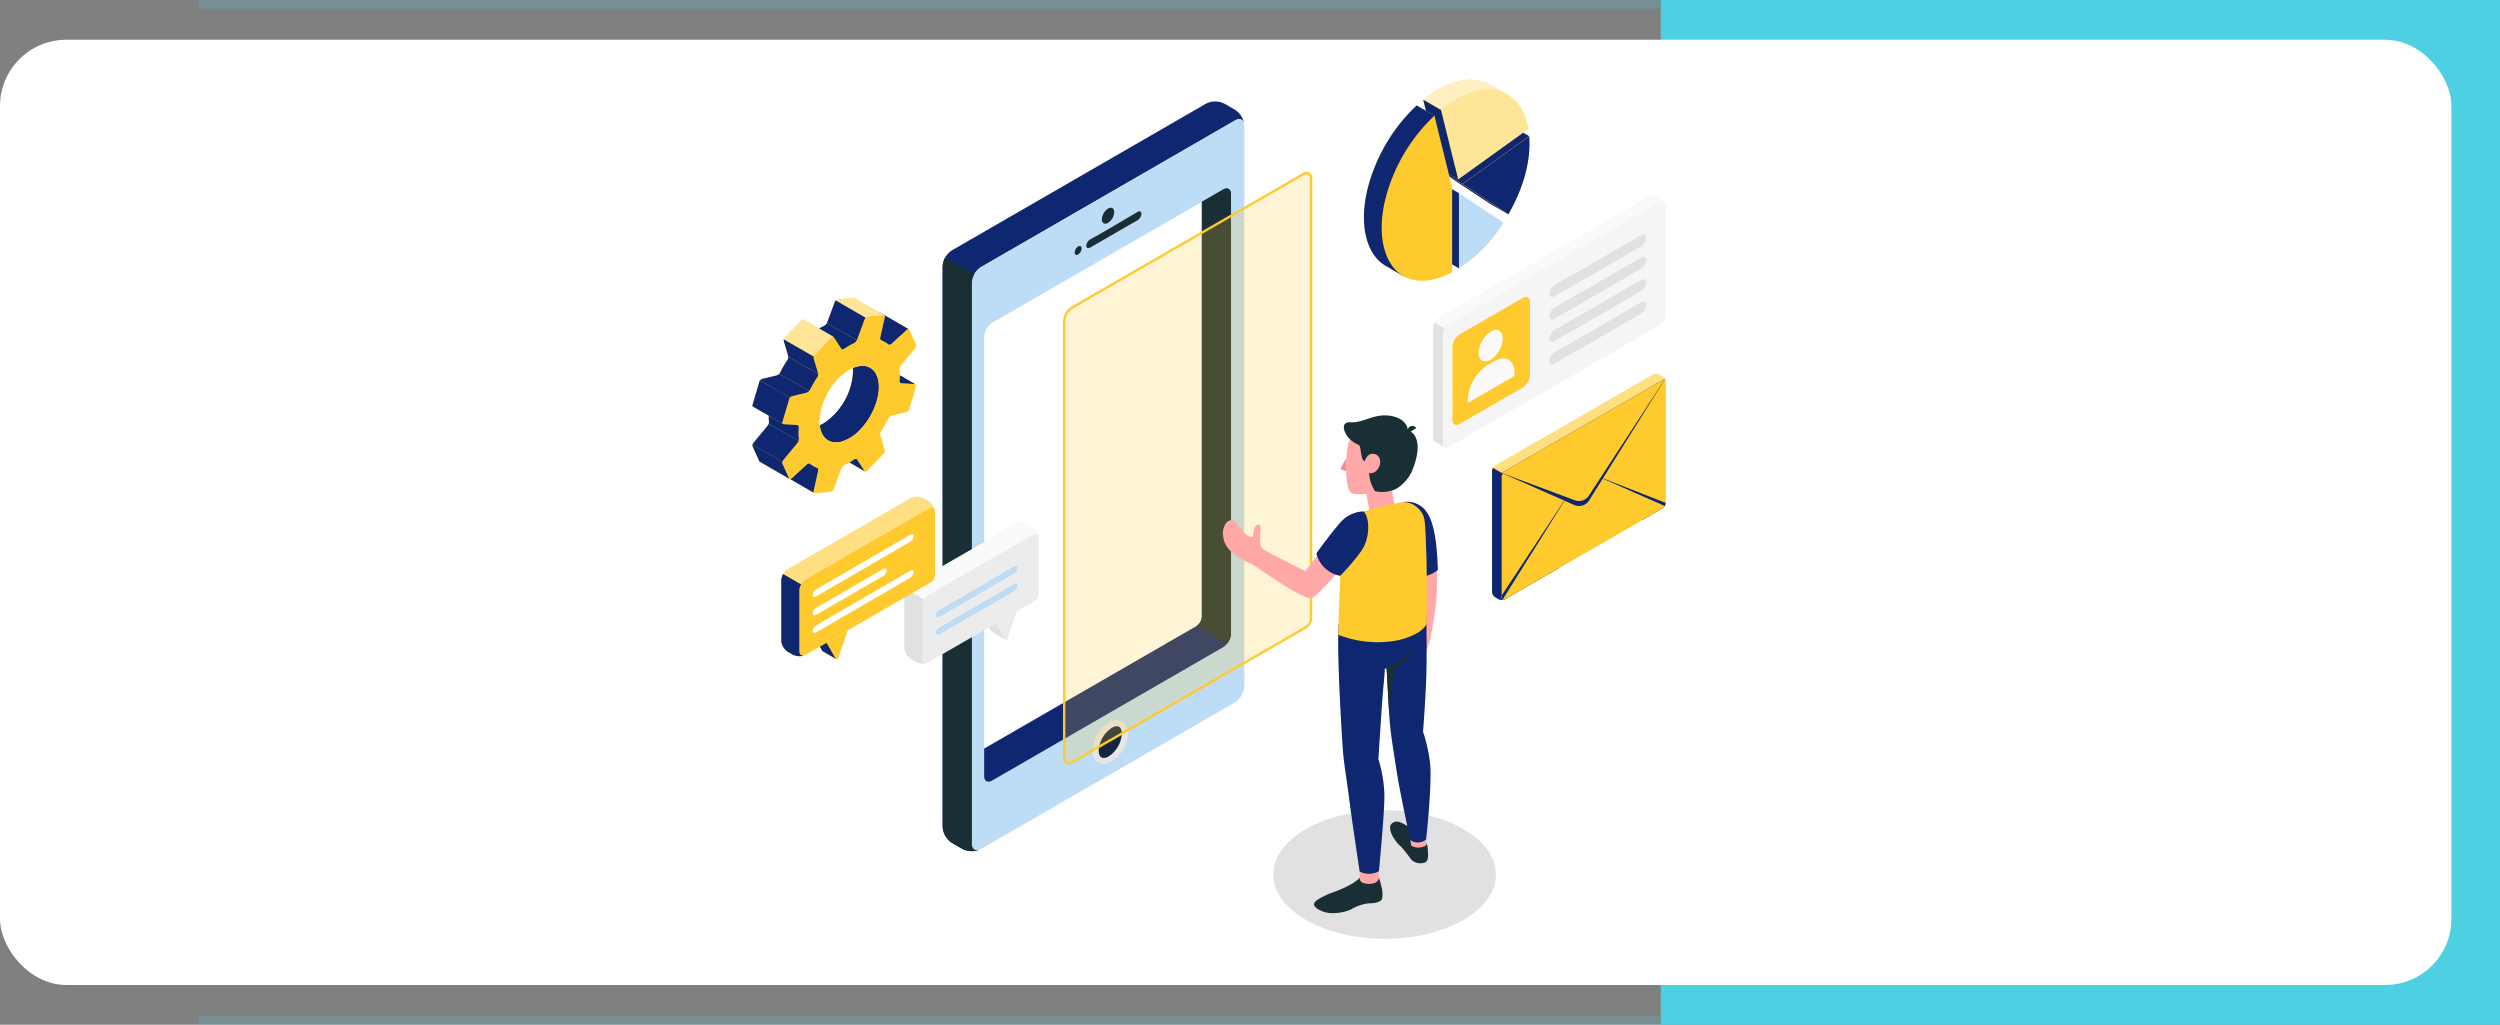 <svg xmlns="http://www.w3.org/2000/svg" width="566" height="232" viewBox="0 0 566 232">
  <rect x="0" y="0" width="566" height="232" fill="#808080" stroke="none"/>
  <g id="Grupo_146531" data-name="Grupo 146531" transform="translate(-7796.658 -8906)">
    <g id="Grupo_141918" data-name="Grupo 141918" transform="translate(6986.658 8181.879)">
      <rect id="Rectángulo_42499" data-name="Rectángulo 42499" width="521" height="2" transform="translate(855 724.121)" fill="#4dd0e1" opacity="0.2"/>
      <rect id="Rectángulo_42500" data-name="Rectángulo 42500" width="521" height="2" transform="translate(855 954.121)" fill="#4dd0e1" opacity="0.2"/>
      <rect id="Rectángulo_42501" data-name="Rectángulo 42501" width="190" height="232" transform="translate(1186 724.121)" fill="#4dd0e1"/>
      <rect id="_30" data-name="30" width="555" height="214" rx="15" transform="translate(810 733.121)" fill="#fff"/>
    </g>
    <g id="_3" data-name="3" transform="translate(7967.004 8924.037)">
      <g id="Grupo_142085" data-name="Grupo 142085" transform="translate(78.778 11.878)" opacity="0.6">
        <path id="Trazado_196388" data-name="Trazado 196388" d="M244.07,81.017l20.85-12.037c1.01-.585,1.83-.111,1.83,1.054v.02a4.038,4.038,0,0,1-1.83,3.166L244.07,85.258c-1.011.585-1.83.111-1.83-1.054v-.02A4.037,4.037,0,0,1,244.07,81.017Z" transform="translate(-242.24 -68.73)" fill="#fff"/>
      </g>
      <ellipse id="Elipse_5002" data-name="Elipse 5002" cx="25.199" cy="14.547" rx="25.199" ry="14.547" transform="translate(117.937 165.405)" fill="#e1e1e1"/>
      <g id="Grupo_142088" data-name="Grupo 142088" transform="translate(0 49.372)">
        <path id="Trazado_196389" data-name="Trazado 196389" d="M48.289,227.127l.1.06c-.044-.028-.088-.048-.123-.072-.08-.048-.155-.091-.231-.135Z" transform="translate(-46.515 -201.526)" fill="#0f2771"/>
        <path id="Trazado_196390" data-name="Trazado 196390" d="M44.241,222.179a.361.361,0,0,0,0,.195.325.325,0,0,1,0-.195l.358-1.189-.35,1.189Z" transform="translate(-44.222 -197.918)" fill="#feca2e"/>
        <path id="Trazado_196391" data-name="Trazado 196391" d="M44.241,222.179a.361.361,0,0,0,0,.195.325.325,0,0,1,0-.195l.358-1.189-.35,1.189Z" transform="translate(-44.222 -197.918)" fill="#fff" opacity="0.4"/>
        <g id="Grupo_142086" data-name="Grupo 142086" transform="translate(0.011 0.004)">
          <path id="Trazado_196392" data-name="Trazado 196392" d="M79.618,170.119l-6.64-3.847a.6.6,0,0,0-.076-.048.321.321,0,0,0-.123-.02c-.163-.091-.334-.195-.513-.29-.227-.131-.465-.27-.708-.41-.971-.569-2.041-1.181-2.864-1.659l-.442-.259c-.529-.306-.879-.509-.9-.525a.526.526,0,0,0-.33-.06l-3.342.33a.976.976,0,0,0-.557.267.618.618,0,0,0-.171.243L61.135,168.7a.071.071,0,0,1-.016.032c-.016.032-.032.06-.048.091a.374.374,0,0,1-.072.1,1.345,1.345,0,0,1-.123.139,1.911,1.911,0,0,1-.346.274c-.044.028-.08.048-.123.072-.35.163-.708.35-1.062.557l-3.5-2.033a.27.27,0,0,0-.151-.044.56.56,0,0,0-.39.207h0L53.1,170.414l-1.476,1.555a1.172,1.172,0,0,0-.259.457.589.589,0,0,0-.028.346l1.026,3.457a.318.318,0,0,1,.012.123.551.551,0,0,1-.016.223.633.633,0,0,1-.032.139c0,.016,0,.028,0,.032a.264.264,0,0,1-.02.06.322.322,0,0,1-.044.107.685.685,0,0,1-.08.151A26.683,26.683,0,0,0,50.5,180a.5.5,0,0,1-.08.115.9.9,0,0,1-.1.115,1.358,1.358,0,0,1-.617.362l-3.139.756a1.171,1.171,0,0,0-.6.382.693.693,0,0,0-.115.211l-.195.66-1.03,3.473-.35,1.189a.361.361,0,0,0,0,.195.3.3,0,0,0,.044.1.331.331,0,0,0,.08.088.563.563,0,0,0,.056.04l.529.306.147.08h0l.422.247.227.135.259.147.1.06.275.155,1.528.879.016.012A13.913,13.913,0,0,0,48,191.13a.992.992,0,0,1-.064.39,1.46,1.46,0,0,1-.243.453l-3.2,3.878a.988.988,0,0,0-.2.4c0,.04-.016.076-.02.115a.467.467,0,0,0,.028.282l1.524,3.365a.2.2,0,0,0,.044.064.16.16,0,0,0,.056.044l.012.012c.123.072,1.1.632,2.276,1.317.195.107.394.227.6.346.756.438,1.552.891,2.216,1.281.088.048.171.1.259.151.728.422,1.269.736,1.377.8a.249.249,0,0,1-.088-.1l-1.52-3.361a.61.61,0,0,1,0-.406,1.1,1.1,0,0,1,.2-.39l3.2-3.878a1.6,1.6,0,0,0,.255-.465.926.926,0,0,0,.06-.382,15.609,15.609,0,0,1,0-2.761.467.467,0,0,0-.481-.469l-2.872-.163a.5.5,0,0,1-.227-.064.021.021,0,0,1-.016-.012.342.342,0,0,1-.147-.4L52.41,186.5l.195-.652a.62.62,0,0,1,.131-.223,1.121,1.121,0,0,1,.577-.366l3.143-.756a1.406,1.406,0,0,0,.629-.374.837.837,0,0,0,.167-.223,28.019,28.019,0,0,1,1.691-2.928,1.243,1.243,0,0,0,.2-.724h0a.337.337,0,0,0-.016-.115L58.1,176.679a.672.672,0,0,1,.032-.378,1.116,1.116,0,0,1,.255-.426l.048-.048L62.058,172a.5.5,0,0,1,.509-.179l.028.016a.236.236,0,0,1,.088.08l1.707,2.609c.123.191.438.171.72-.016a15.027,15.027,0,0,1,2.069-1.2,1.579,1.579,0,0,0,.72-.68.053.053,0,0,0,.012-.02l1.814-4.861a.636.636,0,0,1,.179-.255.963.963,0,0,1,.553-.255l3.342-.334a.511.511,0,0,1,.29.044c.012,0,.016,0,.02.012a.306.306,0,0,1,.147.342L73.2,172.084a.544.544,0,0,0,.346.6,5.427,5.427,0,0,1,1.46.847.611.611,0,0,0,.752-.123l3.413-3.123a.489.489,0,0,1,.469-.163Z" transform="translate(-44.251 -162.999)" fill="#feca2e"/>
          <path id="Trazado_196393" data-name="Trazado 196393" d="M128.042,207.12c0,.438-.028.887-.064,1.34a.472.472,0,0,0,.481.469l2.868.163a.5.5,0,0,1,.211.048l-3.493-2.021Z" transform="translate(-94.668 -189.569)" fill="#feca2e"/>
          <path id="Trazado_196394" data-name="Trazado 196394" d="M101.179,254.9c-.119-.191-.434-.171-.712.016-.334.227-.676.442-1.007.636l3.517,2.041h0a.406.406,0,0,1-.088-.08l-1.711-2.613Z" transform="translate(-77.496 -218.261)" fill="#feca2e"/>
          <path id="Trazado_196395" data-name="Trazado 196395" d="M71.705,258.331a5.33,5.33,0,0,1-1.464-.855.6.6,0,0,0-.744.131l-3.413,3.123a.6.6,0,0,1-.374.171c1.906,1.106,5.212,3.019,5.422,3.138a.289.289,0,0,1-.139-.322l1.054-4.789a.53.53,0,0,0-.342-.593Z" transform="translate(-57.173 -219.846)" fill="#feca2e"/>
        </g>
        <g id="Grupo_142087" data-name="Grupo 142087" transform="translate(6.761 3.234)">
          <path id="Trazado_196396" data-name="Trazado 196396" d="M91.794,216.108a9.611,9.611,0,0,1-4.348,2.82c-.06.016-.119.032-.183.044-.044.016-.088.02-.131.032l-.3.048c-.119.016-.231.028-.346.032-.076,0-.147,0-.215,0a.448.448,0,0,1-.1,0,3.357,3.357,0,0,1-3.151-2.112,5.72,5.72,0,0,1-.458-1.754c.259-.119.525-.259.8-.41a14.836,14.836,0,0,0,6.715-11.627c0-.322-.012-.629-.04-.911a5.246,5.246,0,0,1,2.371-.5h.028c.04,0,.076,0,.119,0s.08.012.119.016a.494.494,0,0,1,.131.016,3.372,3.372,0,0,1,2.63,2.072C96.846,207.018,95.219,212.5,91.794,216.108Z" transform="translate(-74.069 -189.576)" fill="#feca2e"/>
          <path id="Trazado_196397" data-name="Trazado 196397" d="M91.794,216.108a9.611,9.611,0,0,1-4.348,2.82c-.06.016-.119.032-.183.044-.044.016-.088.02-.131.032l-.3.048c-.119.016-.231.028-.346.032-.076,0-.147,0-.215,0a.448.448,0,0,1-.1,0,3.357,3.357,0,0,1-3.151-2.112,5.72,5.72,0,0,1-.458-1.754c.259-.119.525-.259.8-.41a14.836,14.836,0,0,0,6.715-11.627c0-.322-.012-.629-.04-.911a5.246,5.246,0,0,1,2.371-.5h.028c.04,0,.076,0,.119,0s.08.012.119.016a.494.494,0,0,1,.131.016,3.372,3.372,0,0,1,2.63,2.072C96.846,207.018,95.219,212.5,91.794,216.108Z" transform="translate(-74.069 -189.576)" fill="#0f2771"/>
          <path id="Trazado_196398" data-name="Trazado 196398" d="M91.35,188.487a.028.028,0,0,0-.016-.008.527.527,0,0,0-.207-.052l-2.864-.163a.464.464,0,0,1-.481-.465c.04-.453.064-.9.068-1.341a13.9,13.9,0,0,0-.064-1.424,1.394,1.394,0,0,1,.314-.847l3.2-3.874a.878.878,0,0,0,.195-.8l-1.52-3.361a.222.222,0,0,0-.092-.107c-.008,0-.012-.008-.02-.008a.467.467,0,0,0-.489.151l-3.417,3.119a.607.607,0,0,1-.748.127,5.38,5.38,0,0,0-1.46-.851.541.541,0,0,1-.342-.6l1.054-4.781a.3.3,0,0,0-.147-.338.534.534,0,0,0-.318-.056l-3.342.334a.923.923,0,0,0-.732.509l-1.81,4.861a1.556,1.556,0,0,1-.732.7,14.672,14.672,0,0,0-2.069,1.2c-.282.187-.6.2-.716.016l-1.711-2.609c-.123-.187-.4-.147-.617.084L68.6,181.793a.958.958,0,0,0-.282.8l1.022,3.461a1.168,1.168,0,0,1-.187.831,28.013,28.013,0,0,0-1.691,2.928,1.369,1.369,0,0,1-.8.6l-3.139.756a1.044,1.044,0,0,0-.712.589l-1.579,5.322a.38.38,0,0,0,.39.481l2.868.163a.464.464,0,0,1,.481.465,15.293,15.293,0,0,0-.008,2.765,1.347,1.347,0,0,1-.31.847l-3.2,3.878a.876.876,0,0,0-.195.8l1.52,3.357a.222.222,0,0,0,.092.107h.008a.24.24,0,0,0,.119.028h0a.6.6,0,0,0,.374-.175l3.413-3.123a.613.613,0,0,1,.748-.127,5.5,5.5,0,0,0,1.46.851.535.535,0,0,1,.342.6l-1.054,4.785a.3.3,0,0,0,.139.326.008.008,0,0,1,.008.008.516.516,0,0,0,.314.056l3.342-.33a.941.941,0,0,0,.732-.509l1.814-4.861a1.582,1.582,0,0,1,.732-.708c.35-.167.708-.354,1.062-.557.334-.195.672-.41,1.007-.636.278-.191.6-.207.712-.02l1.711,2.613a.218.218,0,0,0,.084.076c.139.087.354.028.533-.163l3.672-3.878a.98.98,0,0,0,.282-.8l-1.022-3.457a1.181,1.181,0,0,1,.187-.831,27.349,27.349,0,0,0,1.687-2.932,1.333,1.333,0,0,1,.8-.593l3.139-.756a1.03,1.03,0,0,0,.712-.593l1.583-5.318a.361.361,0,0,0-.167-.422Zm-16.757,13-.187.048c-.048.012-.088.02-.131.028q-.149.03-.3.048c-.115.016-.231.024-.346.032-.072,0-.143.008-.215.008h-.1a3.363,3.363,0,0,1-3.151-2.116,5.811,5.811,0,0,1-.462-1.75,7.044,7.044,0,0,1-.052-.971,14.952,14.952,0,0,1,4.145-9.5,11.583,11.583,0,0,1,2.534-2.053,7.335,7.335,0,0,1,.843-.43,5.3,5.3,0,0,1,2.371-.5h.028a.6.6,0,0,1,.119.008,1.186,1.186,0,0,1,.123.012.656.656,0,0,1,.127.016,3.356,3.356,0,0,1,2.63,2.076c1.416,3.138-.207,8.612-3.632,12.224a9.565,9.565,0,0,1-4.348,2.82Z" transform="translate(-61.216 -172.139)" fill="#feca2e"/>
          <line id="Línea_259" data-name="Línea 259" x2="6.755" y2="3.91" transform="translate(21.902)" fill="#12263f"/>
        </g>
        <path id="Trazado_196399" data-name="Trazado 196399" d="M59.636,210.208a1.421,1.421,0,0,1-.629.374l-3.143.756a1.13,1.13,0,0,0-.577.366L48.52,207.81a1.094,1.094,0,0,1,.6-.382l3.139-.756a1.358,1.358,0,0,0,.617-.362h0l6.759,3.9Z" transform="translate(-46.81 -189.078)" fill="#0f2771"/>
        <path id="Trazado_196400" data-name="Trazado 196400" d="M69.827,194.52l-6.751-3.894a.311.311,0,0,0-.012-.123l-1.026-3.457a.591.591,0,0,1,.028-.346l5.16,2.959,1.6.919a.672.672,0,0,0-.032.378l1.022,3.457a.291.291,0,0,1,.016.107Z" transform="translate(-54.941 -177.268)" fill="#0f2771"/>
        <path id="Trazado_196401" data-name="Trazado 196401" d="M95.4,168.4a.678.678,0,0,0-.179.255l-1.814,4.861s0,.016-.012.02l-6.759-3.9a.221.221,0,0,0,.016-.032l1.814-4.861a.618.618,0,0,1,.171-.243l6.759,3.9Z" transform="translate(-69.765 -163.899)" fill="#0f2771"/>
        <path id="Trazado_196402" data-name="Trazado 196402" d="M122.8,174.968a.48.48,0,0,0-.469.163l-3.413,3.123a.606.606,0,0,1-.752.123,5.265,5.265,0,0,0-1.46-.847.546.546,0,0,1-.346-.6l1.054-4.781a.306.306,0,0,0-.147-.342s-.012,0-.02-.012c-.1-.06-.6-.346-1.285-.744a.309.309,0,0,1,.123.02.6.6,0,0,1,.076.048l6.64,3.847Z" transform="translate(-87.42 -167.843)" fill="#0f2771"/>
        <path id="Trazado_196403" data-name="Trazado 196403" d="M131.539,209.131a.5.5,0,0,0-.211-.048l-2.868-.163a.472.472,0,0,1-.481-.469c.036-.453.064-.9.064-1.341,1.627.939,3.294,1.905,3.493,2.021Z" transform="translate(-94.656 -189.559)" fill="#0f2771"/>
        <path id="Trazado_196404" data-name="Trazado 196404" d="M102.977,257.584h0l-3.517-2.037c.33-.195.668-.41,1.007-.636.282-.191.593-.207.712-.016l1.711,2.613a.306.306,0,0,0,.088.076Z" transform="translate(-77.485 -218.255)" fill="#0f2771"/>
        <path id="Trazado_196405" data-name="Trazado 196405" d="M72.048,258.921l-1.054,4.789a.292.292,0,0,0,.139.322c-.211-.119-3.517-2.033-5.422-3.138a.625.625,0,0,0,.374-.171L69.5,257.6a.6.6,0,0,1,.744-.131,5.43,5.43,0,0,0,1.464.855.534.534,0,0,1,.342.593Z" transform="translate(-57.162 -219.838)" fill="#0f2771"/>
        <path id="Trazado_196406" data-name="Trazado 196406" d="M54.733,238.6a1.6,1.6,0,0,1-.255.465l-3.2,3.878a1.038,1.038,0,0,0-.2.39l-6.751-3.9a.963.963,0,0,1,.2-.4l3.2-3.878a1.382,1.382,0,0,0,.243-.453l6.759,3.9Z" transform="translate(-44.287 -206.181)" fill="#0f2771"/>
        <path id="Trazado_196407" data-name="Trazado 196407" d="M90.7,181.308a1.56,1.56,0,0,1-.72.68,15.03,15.03,0,0,0-2.069,1.2c-.282.191-.593.207-.72.016l-1.707-2.609a.186.186,0,0,0-.088-.08l-.028-.016-3.211-1.858c.358-.207.712-.394,1.062-.557a.984.984,0,0,0,.123-.072,1.909,1.909,0,0,0,.346-.274,1.342,1.342,0,0,0,.123-.139.374.374,0,0,0,.072-.1c.016-.032.032-.06.048-.091l6.759,3.9Z" transform="translate(-67.067 -171.674)" fill="#0f2771"/>
        <path id="Trazado_196408" data-name="Trazado 196408" d="M60.309,235.46a.926.926,0,0,1-.06.382l-6.759-3.9a.992.992,0,0,0,.064-.39,13.961,13.961,0,0,1-.06-1.424l3.218,1.862s.012.012.016.012a.459.459,0,0,0,.227.064l2.872.163a.467.467,0,0,1,.481.469,14.884,14.884,0,0,0,0,2.761Z" transform="translate(-49.803 -203.423)" fill="#0f2771"/>
        <path id="Trazado_196409" data-name="Trazado 196409" d="M68.3,200.464h0a1.27,1.27,0,0,1-.2.728,28.019,28.019,0,0,0-1.691,2.928.931.931,0,0,1-.167.223l-6.759-3.9a.37.37,0,0,0,.1-.115.429.429,0,0,0,.08-.115,26.324,26.324,0,0,1,1.687-2.932.683.683,0,0,0,.08-.151.507.507,0,0,0,.044-.107.151.151,0,0,0,.02-.06s0-.016,0-.032a.635.635,0,0,0,.032-.139.543.543,0,0,0,.016-.223l6.751,3.894Z" transform="translate(-53.41 -183.212)" fill="#0f2771"/>
        <path id="Trazado_196410" data-name="Trazado 196410" d="M59.569,206.02a.508.508,0,0,1-.1.115h0a1.356,1.356,0,0,0,.1-.115Z" transform="translate(-53.404 -188.903)" fill="#0f2771"/>
        <path id="Trazado_196411" data-name="Trazado 196411" d="M52.627,254.343c-.107-.06-.648-.374-1.377-.8-.088-.048-.171-.1-.259-.151-.664-.39-1.46-.843-2.216-1.281-.207-.119-.406-.239-.6-.346-1.174-.684-2.148-1.249-2.276-1.317l-.012-.012a.209.209,0,0,1-.056-.044.3.3,0,0,1-.044-.064l-1.524-3.365a.464.464,0,0,1-.028-.282c0-.04.016-.076.02-.115l6.751,3.9a.61.61,0,0,0,0,.406l1.52,3.361a.223.223,0,0,0,.088.1Z" transform="translate(-44.226 -213.323)" fill="#0f2771"/>
        <path id="Trazado_196412" data-name="Trazado 196412" d="M45.937,210.08a.694.694,0,0,0-.115.211l-.195.66-1.03,3.473-.35,1.189a.361.361,0,0,0,0,.195.3.3,0,0,0,.044.1.331.331,0,0,0,.08.087.559.559,0,0,0,.056.04l.529.306.147.08h0l.422.247.227.135.259.147.1.06.275.155,1.528.879.016.012,3.218,1.862a.342.342,0,0,1-.147-.4l1.388-4.674.195-.652a.619.619,0,0,1,.131-.223Z" transform="translate(-44.228 -191.348)" fill="#0f2771"/>
        <path id="Trazado_196413" data-name="Trazado 196413" d="M70.107,177.356l-3.5-2.033a.27.27,0,0,0-.151-.044.56.56,0,0,0-.39.207h0l-2.192,2.319-1.476,1.555a1.172,1.172,0,0,0-.259.457l5.16,2.959,1.6.919a1.116,1.116,0,0,1,.255-.426l.048-.048,3.62-3.831a.5.5,0,0,1,.509-.179l-3.211-1.858Z" transform="translate(-55.006 -170.391)" fill="#fff" opacity="0.5"/>
        <path id="Trazado_196414" data-name="Trazado 196414" d="M102.624,166.943a.517.517,0,0,0-.29-.044l-3.342.334a.975.975,0,0,0-.553.255l-6.759-3.9a1.029,1.029,0,0,1,.557-.267l3.342-.33a.532.532,0,0,1,.33.06c.02.016.374.215.9.525l.442.259c.82.473,1.89,1.09,2.864,1.659.243.139.481.282.708.41.179.1.35.2.513.29.684.4,1.19.684,1.285.744Z" transform="translate(-72.8 -162.989)" fill="#fff" opacity="0.5"/>
        <line id="Línea_260" data-name="Línea 260" x1="0.084" y1="0.044" transform="translate(28.659 3.234)" fill="#12263f"/>
      </g>
      <g id="Device" transform="translate(43.077 4.933)">
        <path id="Trazado_196415" data-name="Trazado 196415" d="M220.764,56.441c-.147-1.086-1.018-1.48-2.069-.871l-57.519,33.2a4.641,4.641,0,0,0-2.089,3.624V219.3c0,1.229.8,1.786,1.826,1.337a4.66,4.66,0,0,1-3.923-.131l-2.395-1.38a4.615,4.615,0,0,1-2.1-3.624V88.6a4.615,4.615,0,0,1,2.1-3.624l57.515-33.2a4.619,4.619,0,0,1,4.185,0l2.4,1.38a4.667,4.667,0,0,1,2.069,3.29Z" transform="translate(-152.5 -51.27)" fill="#0f2771"/>
        <path id="Trazado_196416" data-name="Trazado 196416" d="M228.678,61.642l-57.519,33.2a4.641,4.641,0,0,0-2.089,3.624V225.372c0,1.333.939,1.874,2.089,1.205l57.519-33.2a4.641,4.641,0,0,0,2.089-3.624V62.852c0-1.333-.939-1.874-2.089-1.205ZM227.755,177.8a2.9,2.9,0,0,1-1.794,2.438l-52.3,30.187c-.987.569-1.794.111-1.794-1.038v-98.8a3.988,3.988,0,0,1,1.794-3.111l52.3-30.183c.991-.577,1.794-.111,1.794,1.03Z" transform="translate(-162.478 -57.346)" fill="#bddcf6"/>
        <path id="Trazado_196417" data-name="Trazado 196417" d="M160.924,274.013a4.66,4.66,0,0,1-3.923-.131l-2.395-1.38a4.621,4.621,0,0,1-2.1-3.624v-126.9a4.318,4.318,0,0,1,.613-2.068l6.584,3.8a4.289,4.289,0,0,0-.613,2.06V272.677c0,1.229.8,1.786,1.826,1.337Z" transform="translate(-152.506 -104.651)" fill="#1a2e35"/>
        <path id="Trazado_196418" data-name="Trazado 196418" d="M244.49,111.952c.776-.446,1.4-.084,1.4.811a3.1,3.1,0,0,1-1.4,2.426c-.776.446-1.4.084-1.4-.811A3.1,3.1,0,0,1,244.49,111.952Z" transform="translate(-207.05 -87.699)" fill="#1a2e35"/>
        <g id="Grupo_142089" data-name="Grupo 142089" transform="translate(29.885 24.873)">
          <path id="Trazado_196419" data-name="Trazado 196419" d="M235.087,120.18c2.848-1.575,7.933-4.6,10.742-6.253.477-.278.863-.088.863.434a1.857,1.857,0,0,1-.867,1.44l-10.757,6.213c-.477.278-.867.08-.867-.438a1.789,1.789,0,0,1,.891-1.4Z" transform="translate(-231.582 -113.799)" fill="#1a2e35"/>
          <path id="Trazado_196420" data-name="Trazado 196420" d="M228.408,133.627c.434-.251.788-.048.788.453a1.746,1.746,0,0,1-.788,1.364c-.434.251-.788.048-.788-.453A1.746,1.746,0,0,1,228.408,133.627Z" transform="translate(-227.62 -125.675)" fill="#1a2e35"/>
        </g>
        <path id="Trazado_196421" data-name="Trazado 196421" d="M242.862,405.647c1.822-1.054,3.3-.2,3.3,1.905a7.309,7.309,0,0,1-3.3,5.72c-1.822,1.054-3.3.2-3.3-1.905A7.308,7.308,0,0,1,242.862,405.647Z" transform="translate(-204.924 -264.411)" fill="#12263f" stroke="#e6e6e6" stroke-miterlimit="10" stroke-width="1.36"/>
        <path id="Trazado_196422" data-name="Trazado 196422" d="M231.994,102.083v99.477a3.933,3.933,0,0,1-1.794,3.1L177.9,234.85c-.987.569-1.794.107-1.794-1.038v-6.205L223.6,200.2a2.9,2.9,0,0,0,1.794-2.434V103.825l4.806-2.777c.995-.573,1.794-.107,1.794,1.03Z" transform="translate(-166.717 -81.1)" fill="#0f2771"/>
        <path id="Trazado_196423" data-name="Trazado 196423" d="M302.941,101.059l-4.806,2.777v93.936a2.521,2.521,0,0,1-1.225,2.068l6.946,4.01a3.909,3.909,0,0,0,.879-2.279V102.089C304.735,100.951,303.936,100.486,302.941,101.059Z" transform="translate(-239.459 -81.106)" fill="#1a2e35"/>
      </g>
      <g id="Grupo_142097" data-name="Grupo 142097" transform="translate(6.531 94.424)">
        <g id="Grupo_142092" data-name="Grupo 142092" transform="translate(27.904 5.991)">
          <g id="Grupo_142090" data-name="Grupo 142090">
            <path id="Trazado_196424" data-name="Trazado 196424" d="M182.57,351.769l-2.992-1.726a.281.281,0,0,1-.139-.123l-.549-.963,1.778-1.026-.056.155,1.961,3.683Z" transform="translate(-159.75 -325.407)" fill="#e1e1e1"/>
            <path id="Trazado_196425" data-name="Trazado 196425" d="M182.66,344.08l2.073,3.588a.311.311,0,0,0,.561-.052l2.188-6.317-4.822,2.784Z" transform="translate(-162.02 -321.414)" fill="#ececec"/>
            <path id="Trazado_196426" data-name="Trazado 196426" d="M161.2,294.842a3.2,3.2,0,0,0-1.448-2.506l-1.178-.68a3.2,3.2,0,0,0-2.9,0l-23.436,13.517a3.2,3.2,0,0,0-1.448,2.506v11.866a3.2,3.2,0,0,0,1.448,2.506l1.178.68a3.2,3.2,0,0,0,2.9,0l23.572-13.616a2.242,2.242,0,0,0,1.313-2.407Z" transform="translate(-130.786 -291.309)" fill="#ececec"/>
            <path id="Trazado_196427" data-name="Trazado 196427" d="M130.788,342.164a3.2,3.2,0,0,0,1.448,2.506l1.178.68a3.24,3.24,0,0,0,2.646.123c-.68.259-1.2-.131-1.2-.959V332.649a3,3,0,0,1,.422-1.428l-4.074-2.351a2.959,2.959,0,0,0-.426,1.428v11.866Z" transform="translate(-130.78 -313.928)" fill="#e1e1e1"/>
            <path id="Trazado_196428" data-name="Trazado 196428" d="M161.805,294.427c-.167-.613-.728-.811-1.4-.426l-23.44,13.52a2.85,2.85,0,0,0-1.018,1.082l-4.07-2.351a2.943,2.943,0,0,1,1.018-1.082l23.432-13.52a3.227,3.227,0,0,1,2.9,0l1.182.68a3.182,3.182,0,0,1,1.4,2.092Z" transform="translate(-131.442 -291.307)" fill="#fafafa"/>
          </g>
          <g id="Grupo_142091" data-name="Grupo 142091" transform="translate(7.093 9.722)">
            <path id="Trazado_196429" data-name="Trazado 196429" d="M149.485,325.607l16.741-9.71c.485-.278.875-.151.875.286a1.757,1.757,0,0,1-.875,1.3l-16.741,9.71c-.485.278-.875.151-.875-.286A1.757,1.757,0,0,1,149.485,325.607Z" transform="translate(-148.61 -315.749)" fill="#bddcf6"/>
            <path id="Trazado_196430" data-name="Trazado 196430" d="M149.485,335.6l16.741-9.706c.485-.278.875-.151.875.286a1.757,1.757,0,0,1-.875,1.3l-16.741,9.706c-.485.278-.875.151-.875-.286A1.757,1.757,0,0,1,149.485,335.6Z" transform="translate(-148.61 -321.772)" fill="#bddcf6"/>
          </g>
        </g>
        <g id="Grupo_142096" data-name="Grupo 142096">
          <g id="Grupo_142094" data-name="Grupo 142094">
            <g id="Grupo_142093" data-name="Grupo 142093" transform="translate(8.732 32.893)">
              <path id="Trazado_196431" data-name="Trazado 196431" d="M86.27,362.779l-2.992-1.726a.281.281,0,0,1-.139-.123l-.549-.963,1.778-1.026-.056.155,1.961,3.683Z" transform="translate(-82.59 -358.94)" fill="#feca2e"/>
              <path id="Trazado_196432" data-name="Trazado 196432" d="M86.27,362.779l-2.992-1.726a.281.281,0,0,1-.139-.123l-.549-.963,1.778-1.026-.056.155,1.961,3.683Z" transform="translate(-82.59 -358.94)" fill="#0f2771"/>
            </g>
            <path id="Trazado_196433" data-name="Trazado 196433" d="M86.36,355.09l2.073,3.588a.311.311,0,0,0,.561-.052l2.188-6.317-4.822,2.784Z" transform="translate(-76.128 -322.054)" fill="#feca2e"/>
            <path id="Trazado_196434" data-name="Trazado 196434" d="M95.445,279.782A3.2,3.2,0,0,0,94,277.276l-1.178-.68a3.2,3.2,0,0,0-2.9,0L62.1,292.662a3.2,3.2,0,0,0-1.448,2.506v13.656A3.2,3.2,0,0,0,62.1,311.33l1.178.68a3.2,3.2,0,0,0,2.9,0l27.96-16.166a2.242,2.242,0,0,0,1.313-2.407Z" transform="translate(-60.646 -276.249)" fill="#feca2e"/>
            <path id="Trazado_196435" data-name="Trazado 196435" d="M60.648,335.3A3.2,3.2,0,0,0,62.1,337.81l1.178.68a3.24,3.24,0,0,0,2.646.123c-.68.259-1.2-.131-1.2-.959V324a3,3,0,0,1,.422-1.428l-4.074-2.351a2.959,2.959,0,0,0-.426,1.428V335.3Z" transform="translate(-60.64 -302.729)" fill="#0f2771"/>
            <path id="Trazado_196436" data-name="Trazado 196436" d="M96.069,279.367c-.167-.613-.728-.811-1.4-.426l-27.825,16.07a2.851,2.851,0,0,0-1.018,1.082l-4.07-2.351a2.943,2.943,0,0,1,1.018-1.082L90.6,276.591a3.228,3.228,0,0,1,2.9,0l1.182.68a3.182,3.182,0,0,1,1.4,2.092Z" transform="translate(-61.314 -276.247)" fill="#fff" opacity="0.4"/>
          </g>
          <g id="Grupo_142095" data-name="Grupo 142095" transform="translate(7.097 8.525)">
            <path id="Trazado_196437" data-name="Trazado 196437" d="M79.355,325.948,94.4,317.237c.485-.278.875-.151.875.286a1.757,1.757,0,0,1-.875,1.3l-15.046,8.711c-.485.278-.875.151-.875-.286A1.757,1.757,0,0,1,79.355,325.948Z" transform="translate(-78.48 -309.368)" fill="#fff"/>
            <path id="Trazado_196438" data-name="Trazado 196438" d="M79.355,330.566l21.129-12.26c.485-.278.875-.151.875.286a1.757,1.757,0,0,1-.875,1.3L79.355,332.15c-.485.278-.875.151-.875-.286A1.757,1.757,0,0,1,79.355,330.566Z" transform="translate(-78.48 -310.013)" fill="#fff"/>
            <path id="Trazado_196439" data-name="Trazado 196439" d="M79.355,310.086l21.129-12.26c.485-.278.875-.151.875.286a1.757,1.757,0,0,1-.875,1.3L79.355,311.669c-.485.278-.875.151-.875-.286A1.757,1.757,0,0,1,79.355,310.086Z" transform="translate(-78.48 -297.679)" fill="#fff"/>
          </g>
        </g>
      </g>
      <g id="Grupo_142100" data-name="Grupo 142100" transform="translate(154.096 26.295)">
        <path id="Trazado_196440" data-name="Trazado 196440" d="M483.812,106.332l-2.192-1.265h0a.99.99,0,0,0-.995.1l-47.661,27.514a3.1,3.1,0,0,0-1.4,2.43v24.626a.972.972,0,0,0,.426.915h0l2.184,1.265v-2.064l46.455-26.818a3.1,3.1,0,0,0,1.4-2.43V107.243l1.782-.907Z" transform="translate(-431.56 -104.973)" fill="#e1e1e1"/>
        <path id="Trazado_196441" data-name="Trazado 196441" d="M436.574,136.018l46.081-26.6v-2.18l1.782-.907-2.192-1.265h0a.99.99,0,0,0-.995.1l-47.661,27.514a2.857,2.857,0,0,0-.991,1.046l3.978,2.3Z" transform="translate(-432.186 -104.973)" fill="#fafafa"/>
        <path id="Trazado_196442" data-name="Trazado 196442" d="M438.474,135.856l47.661-27.514c.776-.446,1.4-.084,1.4.811v24.626a3.1,3.1,0,0,1-1.4,2.43l-47.661,27.514c-.776.446-1.4.084-1.4-.811V138.286a3.1,3.1,0,0,1,1.4-2.43Z" transform="translate(-434.878 -106.887)" fill="#f5f5f5"/>
        <g id="Grupo_142099" data-name="Grupo 142099" transform="translate(4.388 22.903)">
          <path id="Trazado_196443" data-name="Trazado 196443" d="M444.229,171.014l14.278-8.242c.9-.521,1.639-.1,1.639.947v16.488a3.615,3.615,0,0,1-1.639,2.836l-14.278,8.242c-.9.521-1.639.1-1.639-.947V173.854a3.615,3.615,0,0,1,1.639-2.836Z" transform="translate(-442.59 -162.549)" fill="#feca2e"/>
          <g id="Grupo_142098" data-name="Grupo 142098" transform="translate(3.489 7.485)">
            <path id="Trazado_196444" data-name="Trazado 196444" d="M460.2,181.742c1.516-.875,2.741-.167,2.741,1.583a6.066,6.066,0,0,1-2.741,4.749c-1.516.875-2.741.167-2.741-1.583A6.066,6.066,0,0,1,460.2,181.742Z" transform="translate(-455.033 -181.367)" fill="#fafafa"/>
            <path id="Trazado_196445" data-name="Trazado 196445" d="M461.93,200.816c0-2.872-2.017-4.149-4.507-2.713l-1.556.9a9.962,9.962,0,0,0-4.507,7.8v.772l10.566-6.094v-.664Z" transform="translate(-451.36 -191.089)" fill="#fafafa"/>
          </g>
        </g>
        <path id="Trazado_196446" data-name="Trazado 196446" d="M498.92,138.461l19.6-11.317c.645-.374,1.17-.107,1.17.593a2.511,2.511,0,0,1-1.17,1.941l-19.6,11.317c-.644.374-1.17.107-1.17-.593A2.5,2.5,0,0,1,498.92,138.461Z" transform="translate(-471.417 -118.223)" fill="#e1e1e1"/>
        <path id="Trazado_196447" data-name="Trazado 196447" d="M498.92,151.191l19.6-11.317c.645-.374,1.17-.107,1.17.593a2.511,2.511,0,0,1-1.17,1.941l-19.6,11.317c-.644.374-1.17.107-1.17-.593A2.5,2.5,0,0,1,498.92,151.191Z" transform="translate(-471.417 -125.889)" fill="#e1e1e1"/>
        <path id="Trazado_196448" data-name="Trazado 196448" d="M498.92,163.931l19.6-11.317c.645-.374,1.17-.107,1.17.593a2.511,2.511,0,0,1-1.17,1.941l-19.6,11.317c-.644.374-1.17.107-1.17-.593A2.5,2.5,0,0,1,498.92,163.931Z" transform="translate(-471.417 -133.561)" fill="#e1e1e1"/>
        <path id="Trazado_196449" data-name="Trazado 196449" d="M498.92,176.671l19.6-11.317c.645-.374,1.17-.107,1.17.593a2.511,2.511,0,0,1-1.17,1.941L498.92,179.2c-.644.374-1.17.107-1.17-.593A2.5,2.5,0,0,1,498.92,176.671Z" transform="translate(-471.417 -141.233)" fill="#e1e1e1"/>
      </g>
      <g id="Grupo_142101" data-name="Grupo 142101" transform="translate(70.316 20.89)">
        <path id="Trazado_196450" data-name="Trazado 196450" d="M277.518,192.812a2.9,2.9,0,0,1-1.794,2.438l-52.3,30.187c-.987.569-1.794.111-1.794-1.038V125.6a3.988,3.988,0,0,1,1.794-3.111l52.3-30.183c.991-.577,1.794-.111,1.794,1.03Z" transform="translate(-221.367 -91.789)" fill="#feca2e" opacity="0.2"/>
        <path id="Trazado_196451" data-name="Trazado 196451" d="M222.231,225.549a1.15,1.15,0,0,1-.6-.159,1.515,1.515,0,0,1-.66-1.4v-98.8a4.218,4.218,0,0,1,1.929-3.341l52.3-30.183a1.356,1.356,0,0,1,2.2,1.265v99.477a3.209,3.209,0,0,1-1.929,2.673l-52.3,30.187a1.909,1.909,0,0,1-.935.282Zm53.9-133.626a1.355,1.355,0,0,0-.664.211l-52.3,30.183a3.687,3.687,0,0,0-1.659,2.876V224a.833.833,0,0,0,1.388.8l52.3-30.187c1.146-.66,1.659-1.341,1.659-2.2V92.93a1.013,1.013,0,0,0-.39-.927.647.647,0,0,0-.33-.084Z" transform="translate(-220.97 -91.384)" fill="#feca2e"/>
      </g>
      <g id="Character" transform="translate(106.514 76.006)">
        <path id="Trazado_196452" data-name="Trazado 196452" d="M419.558,302.016c.378-14.065-.748-17.439-4.5-20.016l-1.452,8.15s1.707,9.606,1.524,12.8a44.012,44.012,0,0,1-1.1,8.6,1.727,1.727,0,0,1-.744.963,9.865,9.865,0,0,0-2.057,1.961c-.561.589-1.042.736-.967.923a.928.928,0,0,0,1.186.422,6.5,6.5,0,0,0,1.353-.736,8.559,8.559,0,0,1-1.384,2.383c-1.337,1.639-1.4,2.645,1.3,2.669,1.691.016,3.043-1.03,4.316-4.757a30.241,30.241,0,0,0,1.19-4.185,74.711,74.711,0,0,0,1.329-9.181Z" transform="translate(-371.152 -261.294)" fill="#ffa8a7"/>
        <path id="Trazado_196453" data-name="Trazado 196453" d="M414.41,279.207a5.4,5.4,0,0,1,5.788,2.924c1.571,2.808,1.953,7.637,2.132,12.439a7.627,7.627,0,0,1-6.859,1.325l-1.062-16.687Z" transform="translate(-373.651 -259.57)" fill="#0f2771"/>
        <g id="Grupo_142105" data-name="Grupo 142105" transform="translate(20.638)">
          <g id="Grupo_142102" data-name="Grupo 142102" transform="translate(0 43.728)">
            <path id="Trazado_196454" data-name="Trazado 196454" d="M415.269,466.182c.282.107.354.648.4,1.722.032.815.207,2.232-.748,2.518a2.983,2.983,0,0,1-2.96-.628c-.764-.959-1.277-1.8-2.367-2.967a8.276,8.276,0,0,1-2.347-3.377c-.346-1.285-.056-1.842.82-2.216,1.205-.513,3.1,1.165,4.042,1.428.812.227,2.876,3.413,3.159,3.52Z" transform="translate(-389.889 -412.901)" fill="#1a2e35"/>
            <path id="Trazado_196455" data-name="Trazado 196455" d="M422.054,470.6v1.321a3.237,3.237,0,0,1-3.338.091c-.06-.127-.346-1.889-.346-1.889l3.684.477Z" transform="translate(-396.674 -418.311)" fill="#ffa8a7"/>
            <path id="Trazado_196456" data-name="Trazado 196456" d="M378.524,492.94s.378,1.15.585,2.152a5.823,5.823,0,0,1,.115,2.733c-.278.6-1.369.987-3.059.975a9.943,9.943,0,0,0-3.97,1.388,10.486,10.486,0,0,1-4.993.792c-1.5-.175-3.063-1.05-3.306-1.671s.08-1.269,3.624-2.781c.032-.012,4.925-1.607,6.64-3.5l4.36-.088Z" transform="translate(-363.833 -432.054)" fill="#1a2e35"/>
            <path id="Trazado_196457" data-name="Trazado 196457" d="M394.157,489.36s0,.979,0,1.539-.656,1.392-2.367,1.333c-1.2-.044-2.041-.366-1.993-1.356v-1.428Z" transform="translate(-379.467 -429.898)" fill="#ffa8a7"/>
            <path id="Trazado_196458" data-name="Trazado 196458" d="M398.34,374.643a35.869,35.869,0,0,0-1.56-6.874s.469-5.931.7-11.555c.243-6.074-.012-13.711.1-15.223,0,0-19.605-3.966-19.951,3.055s.776,24.9,1.007,27.98.764,5.812,1.4,10.812c.629,4.932,2.391,16.587,2.391,16.587a4.632,4.632,0,0,0,4.36-.087s1.38-14.042,1.233-17.6a30.323,30.323,0,0,0-1.349-7.769s.37-5.792.7-10.828.676-7.454.752-9.646l.422-.211s.43,8.688.66,11.774.724,6.042,1.615,11.77c.776,4.972,3.079,15.485,3.079,15.485a2.945,2.945,0,0,0,3.577-.159s1.464-13.2.859-17.518Z" transform="translate(-372.1 -339.875)" fill="#0f2771"/>
            <path id="Trazado_196459" data-name="Trazado 196459" d="M404.12,367.375a41.154,41.154,0,0,0,7.137-4.455,15.753,15.753,0,0,1-5.112,4.495s-1.03,10.792-1.026,10.577l-.6-10.633Z" transform="translate(-388.093 -353.753)" fill="#1a2e35"/>
          </g>
          <path id="Trazado_196460" data-name="Trazado 196460" d="M393.48,271.793l1.158,6.384,5.769-.422L399.2,270.52Z" transform="translate(-381.686 -254.38)" fill="#ffa8a7"/>
          <path id="Trazado_196461" data-name="Trazado 196461" d="M396.929,282.588c-.573-1.734-2.773-3.624-4.977-3.214a64.83,64.83,0,0,0-9.651,2.411c-2.017.72-3.855,2.462-4.022,9.1,0,0-.676,15.47-.688,18.461a24.458,24.458,0,0,0,13.248,1.3c6.063-1.325,6.795-3.839,6.795-3.839s.08-11.126-.1-15.931c-.155-4.081-.207-7.1-.6-8.294Z" transform="translate(-372.117 -259.678)" fill="#feca2e"/>
          <g id="Grupo_142103" data-name="Grupo 142103" transform="translate(6.042 2.837)">
            <path id="Trazado_196462" data-name="Trazado 196462" d="M380.322,254.2s-1.464,2.331-1.285,2.554,1.3.4,1.3.4l-.012-2.952Z" transform="translate(-379.022 -247.388)" fill="#f28f8f"/>
            <path id="Trazado_196463" data-name="Trazado 196463" d="M386.266,237.44c-3.051.716-3.9,2.08-4.082,6.957-.187,5.092.37,6.679,1.05,7.347.461.453,2.972.477,4.225.1,1.571-.473,5.12-1.818,6.739-4.415,1.9-3.055,2.327-7.144.183-8.771C391.359,236.374,387.508,237.149,386.266,237.44Z" transform="translate(-380.904 -237.076)" fill="#ffa8a7"/>
          </g>
          <g id="Grupo_142104" data-name="Grupo 142104" transform="translate(6.746)">
            <path id="Trazado_196464" data-name="Trazado 196464" d="M381.4,234.41a6.219,6.219,0,0,0,2.837,2.263c.585.664.263,3.266,1.293,3.675,0,0,.442-1.889,2.033-1.691s1.862,2.232.883,3.489-1.926.8-1.926.8a8.355,8.355,0,0,0,1.333,4.181,8.094,8.094,0,0,0,3.843-.179c1.524-.362,3.648-2.323,4.511-4.372,1.83-4.332,1.878-8.194-.887-9.288-.342-1.969-1.918-2.82-3.7-3.186-3.839-.792-6.314,1.6-9.266,1.4-1.691-.119-2.009,1.114-.959,2.908Z" transform="translate(-380.791 -229.945)" fill="#1a2e35"/>
            <path id="Trazado_196465" data-name="Trazado 196465" d="M417.242,237.57l1.81-1.122a1.063,1.063,0,0,0-1.806,1.122Z" transform="translate(-402.646 -233.559)" fill="#1a2e35"/>
          </g>
        </g>
        <path id="Trazado_196466" data-name="Trazado 196466" d="M318.392,296.966c.947.422,12.122,8.68,13.865,7.717s10.678-11.4,10.678-11.4a7.215,7.215,0,0,0,0-7.832,7.354,7.354,0,0,0-4.364,2.8c-1.5,2.267-7.977,10.39-7.977,10.39q-2.4-1.2-4.782-2.434c-1.309-.676-2.622-1.356-3.9-2.084a4.826,4.826,0,0,1-1.007-.621c-.633-.625-.525-2.136-.513-2.959a11.063,11.063,0,0,1,.056-1.15c.056-.469.143-1.619-.7-1.253a1.066,1.066,0,0,0-.4.338,1.949,1.949,0,0,0-.3.577c-.159.5-.107,1.042-.255,1.543a.417.417,0,0,1-.1.2.371.371,0,0,1-.267.083c-1.233-.036-2.395-1.762-2.964-2.677a2.5,2.5,0,0,0-.935-1.066,1.668,1.668,0,0,0-1.918.74,3.886,3.886,0,0,0-.609,2.713,5.4,5.4,0,0,0,1.6,3.4,16.552,16.552,0,0,0,4.8,2.987Z" transform="translate(-311.958 -263.371)" fill="#ffa8a7"/>
        <path id="Trazado_196467" data-name="Trazado 196467" d="M375.882,284.6a7.191,7.191,0,0,0-5.287,2.506c-2.343,2.657-5.434,6.993-5.434,6.993a6.848,6.848,0,0,0,5.4,5.088s4.229-4.332,5.4-6.715,1.365-6.257-.088-7.868Z" transform="translate(-343.994 -262.859)" fill="#0f2771"/>
      </g>
      <g id="Grupo_142110" data-name="Grupo 142110" transform="translate(138.45 0)">
        <g id="Grupo_142106" data-name="Grupo 142106" transform="translate(17.488 23.374)">
          <path id="Trazado_196468" data-name="Trazado 196468" d="M446.3,120.509V103.48l10.061,6.647A32.139,32.139,0,0,1,446.3,120.509Z" transform="translate(-442.278 -101.153)" fill="#bddcf6"/>
          <path id="Trazado_196469" data-name="Trazado 196469" d="M440.212,99.953,436.19,97.63v17.033l4.022,2.323Z" transform="translate(-436.19 -97.63)" fill="#0f2771"/>
        </g>
        <g id="Grupo_142107" data-name="Grupo 142107" transform="translate(18.307 10.478)">
          <path id="Trazado_196470" data-name="Trazado 196470" d="M457.354,67.533,442.276,78.373l-4.026-2.323L453.332,65.21Z" transform="translate(-438.25 -65.21)" fill="#feca2e"/>
          <path id="Trazado_196471" data-name="Trazado 196471" d="M457.354,67.533,442.276,78.373l-4.026-2.323L453.332,65.21Z" transform="translate(-438.25 -65.21)" fill="#0f2771"/>
          <path id="Trazado_196472" data-name="Trazado 196472" d="M463.448,71.044c.41,5.5-1.213,11.575-4.718,17.689l-6.29-4.157-4.07-2.693L463.448,71.04Z" transform="translate(-444.344 -68.721)" fill="#feca2e"/>
          <path id="Trazado_196473" data-name="Trazado 196473" d="M463.448,71.044c.41,5.5-1.213,11.575-4.718,17.689l-6.29-4.157-4.07-2.693L463.448,71.04Z" transform="translate(-444.344 -68.721)" fill="#0f2771"/>
          <path id="Trazado_196474" data-name="Trazado 196474" d="M452.636,101.633l-4.022-2.323L438.25,92.46l4.026,2.323Z" transform="translate(-438.25 -81.621)" fill="#feca2e"/>
          <path id="Trazado_196475" data-name="Trazado 196475" d="M452.636,101.633l-4.022-2.323L438.25,92.46l4.026,2.323Z" transform="translate(-438.25 -81.621)" fill="#0f2771"/>
        </g>
        <g id="Grupo_142108" data-name="Grupo 142108" transform="translate(13.422)">
          <path id="Trazado_196476" data-name="Trazado 196476" d="M428.846,55.071,425.97,43.42c.406-.326.792-.625,1.257-.959,5.307-3.819,10.352-4.507,13.868-2.474l3.978,2.3c1.186,1.444.282,3,.668,5.41L430,59.013l-.159.111-1-4.057Z" transform="translate(-425.97 -38.868)" fill="#feca2e"/>
          <path id="Trazado_196477" data-name="Trazado 196477" d="M428.846,55.071,425.97,43.42c.406-.326.792-.625,1.257-.959,5.307-3.819,10.352-4.507,13.868-2.474l3.978,2.3c1.186,1.444.282,3,.668,5.41L430,59.013l-.159.111-1-4.057Z" transform="translate(-425.97 -38.868)" fill="#fff" opacity="0.7"/>
          <path id="Trazado_196478" data-name="Trazado 196478" d="M438.956,60.91,436.08,49.26c.406-.33.792-.625,1.257-.959,8.888-6.4,17.035-4.01,18.515,5.235L440.11,64.852l-.159.111-1-4.057Z" transform="translate(-432.058 -42.385)" fill="#feca2e"/>
          <path id="Trazado_196479" data-name="Trazado 196479" d="M438.956,60.91,436.08,49.26c.406-.33.792-.625,1.257-.959,8.888-6.4,17.035-4.01,18.515,5.235L440.11,64.852l-.159.111-1-4.057Z" transform="translate(-432.058 -42.385)" fill="#fff" opacity="0.5"/>
          <path id="Trazado_196480" data-name="Trazado 196480" d="M425.98,50.3,430,52.623l3.875,15.708-4.022-2.319Z" transform="translate(-425.976 -45.753)" fill="#feca2e"/>
          <path id="Trazado_196481" data-name="Trazado 196481" d="M425.98,50.3,430,52.623l3.875,15.708-4.022-2.319Z" transform="translate(-425.976 -45.753)" fill="#0f2771"/>
        </g>
        <g id="Grupo_142109" data-name="Grupo 142109" transform="translate(0 5.836)">
          <path id="Trazado_196482" data-name="Trazado 196482" d="M408.185,88.994c-2.6,1.372-4.838,3.266-6.99,3.186l-4.022-2.323c-2.1-1.2-3.66-3.413-4.436-6.555-1.082-4.38-.41-9.952,1.89-15.7A39.149,39.149,0,0,1,404.17,53.54l4.022,2.323L406.7,63.8l1.484,6.022V88.99Z" transform="translate(-392.232 -53.54)" fill="#feca2e"/>
          <path id="Trazado_196483" data-name="Trazado 196483" d="M408.185,88.994c-2.6,1.372-4.838,3.266-6.99,3.186l-4.022-2.323c-2.1-1.2-3.66-3.413-4.436-6.555-1.082-4.38-.41-9.952,1.89-15.7A39.149,39.149,0,0,1,404.17,53.54l4.022,2.323L406.7,63.8l1.484,6.022V88.99Z" transform="translate(-392.232 -53.54)" fill="#0f2771"/>
          <path id="Trazado_196484" data-name="Trazado 196484" d="M418.288,94.834c-7.467,3.938-13.622,1.714-15.452-5.692-1.082-4.38-.41-9.952,1.89-15.7A39.148,39.148,0,0,1,414.27,59.38l2.53,10.259,1.484,6.022V94.83Z" transform="translate(-398.314 -57.057)" fill="#feca2e"/>
        </g>
      </g>
      <g id="Grupo_142112" data-name="Grupo 142112" transform="translate(167.456 66.593)">
        <g id="Grupo_142111" data-name="Grupo 142111">
          <path id="Trazado_196485" data-name="Trazado 196485" d="M465.14,228.277a1.544,1.544,0,0,1,.7-1.209l35.722-20.621a1.543,1.543,0,0,1,1.4,0l.788.453a1.544,1.544,0,0,1,.7,1.209v27.375a1.557,1.557,0,0,1-.7,1.209l-35.722,20.621a1.543,1.543,0,0,1-1.4,0l-.788-.453a1.55,1.55,0,0,1-.7-1.209V228.277Z" transform="translate(-465.14 -206.28)" fill="#feca2e"/>
          <path id="Trazado_196486" data-name="Trazado 196486" d="M465.14,228.277a1.544,1.544,0,0,1,.7-1.209l35.722-20.621a1.543,1.543,0,0,1,1.4,0l.788.453a1.544,1.544,0,0,1,.7,1.209v27.375a1.557,1.557,0,0,1-.7,1.209l-35.722,20.621a1.543,1.543,0,0,1-1.4,0l-.788-.453a1.55,1.55,0,0,1-.7-1.209V228.277Z" transform="translate(-465.14 -206.28)" fill="#fff" opacity="0.4"/>
          <path id="Trazado_196487" data-name="Trazado 196487" d="M468.414,261.624l-3.071-1.774a1.414,1.414,0,0,0-.2.688v27.375a1.551,1.551,0,0,0,.7,1.209l.788.453a1.543,1.543,0,0,0,1.4,0l.394-.227V261.62Z" transform="translate(-465.14 -238.541)" fill="#feca2e"/>
          <path id="Trazado_196488" data-name="Trazado 196488" d="M468.414,261.624l-3.071-1.774a1.414,1.414,0,0,0-.2.688v27.375a1.551,1.551,0,0,0,.7,1.209l.788.453a1.543,1.543,0,0,0,1.4,0l.394-.227V261.62Z" transform="translate(-465.14 -238.541)" fill="#0f2771"/>
          <path id="Trazado_196489" data-name="Trazado 196489" d="M507.736,210.309v27.375a1.426,1.426,0,0,1-.219.708,1.523,1.523,0,0,1-.41.457l-.028.016a.3.3,0,0,1-.048.028L471.31,259.511h0a.5.5,0,0,1-.477.056.482.482,0,0,1-.219-.461V231.73a.6.6,0,0,1,.784-.617l15.022,3.572,1.965.469a1.291,1.291,0,0,0,1.253-.469l2.28-3.174,15.341-21.353c.259-.362.469-.294.469.155Z" transform="translate(-468.434 -208.476)" fill="#feca2e"/>
          <path id="Trazado_196490" data-name="Trazado 196490" d="M539.3,271.573a.294.294,0,0,1,.048-.028l.028-.016a1.524,1.524,0,0,0,.41-.457,1.408,1.408,0,0,0,.215-.7l-15.81-6.185,10.586,10Z" transform="translate(-500.698 -241.155)" fill="#feca2e"/>
          <path id="Trazado_196491" data-name="Trazado 196491" d="M539.3,271.573a.294.294,0,0,1,.048-.028l.028-.016a1.524,1.524,0,0,0,.41-.457,1.408,1.408,0,0,0,.215-.7l-15.81-6.185,10.586,10Z" transform="translate(-500.698 -241.155)" fill="#0f2771"/>
          <path id="Trazado_196492" data-name="Trazado 196492" d="M470.63,296.594a.486.486,0,0,0,.219.461.5.5,0,0,0,.477-.056h0l12.3-7.1,2.809-17.729L470.63,296.14Z" transform="translate(-468.446 -245.96)" fill="#feca2e"/>
          <path id="Trazado_196493" data-name="Trazado 196493" d="M470.63,296.594a.486.486,0,0,0,.219.461.5.5,0,0,0,.477-.056h0l12.3-7.1,2.809-17.729L470.63,296.14Z" transform="translate(-468.446 -245.96)" fill="#0f2771"/>
          <path id="Trazado_196494" data-name="Trazado 196494" d="M507.854,270.308a1.524,1.524,0,0,1-.41.457l-.028.016L471.651,291.43h0a.5.5,0,0,1-.477.056l17.1-27.3a2.685,2.685,0,0,1,3.362-1.03l16.216,7.156Z" transform="translate(-468.771 -240.391)" fill="#feca2e"/>
        </g>
        <path id="Trazado_196495" data-name="Trazado 196495" d="M470.63,230.345l16.427,7.252a2.688,2.688,0,0,0,3.366-1.034l17.25-27.6Z" transform="translate(-468.446 -207.894)" fill="#feca2e"/>
        <path id="Trazado_196496" data-name="Trazado 196496" d="M470.63,230.345l16.427,7.252a2.688,2.688,0,0,0,3.366-1.034l17.25-27.6Z" transform="translate(-468.446 -207.894)" fill="#0f2771"/>
        <path id="Trazado_196497" data-name="Trazado 196497" d="M470.63,230.339l16.542,6.178a2.685,2.685,0,0,0,3.191-1.05l17.31-26.516L470.63,230.335Z" transform="translate(-468.446 -207.888)" fill="#feca2e"/>
      </g>
    </g>
  </g>
</svg>
